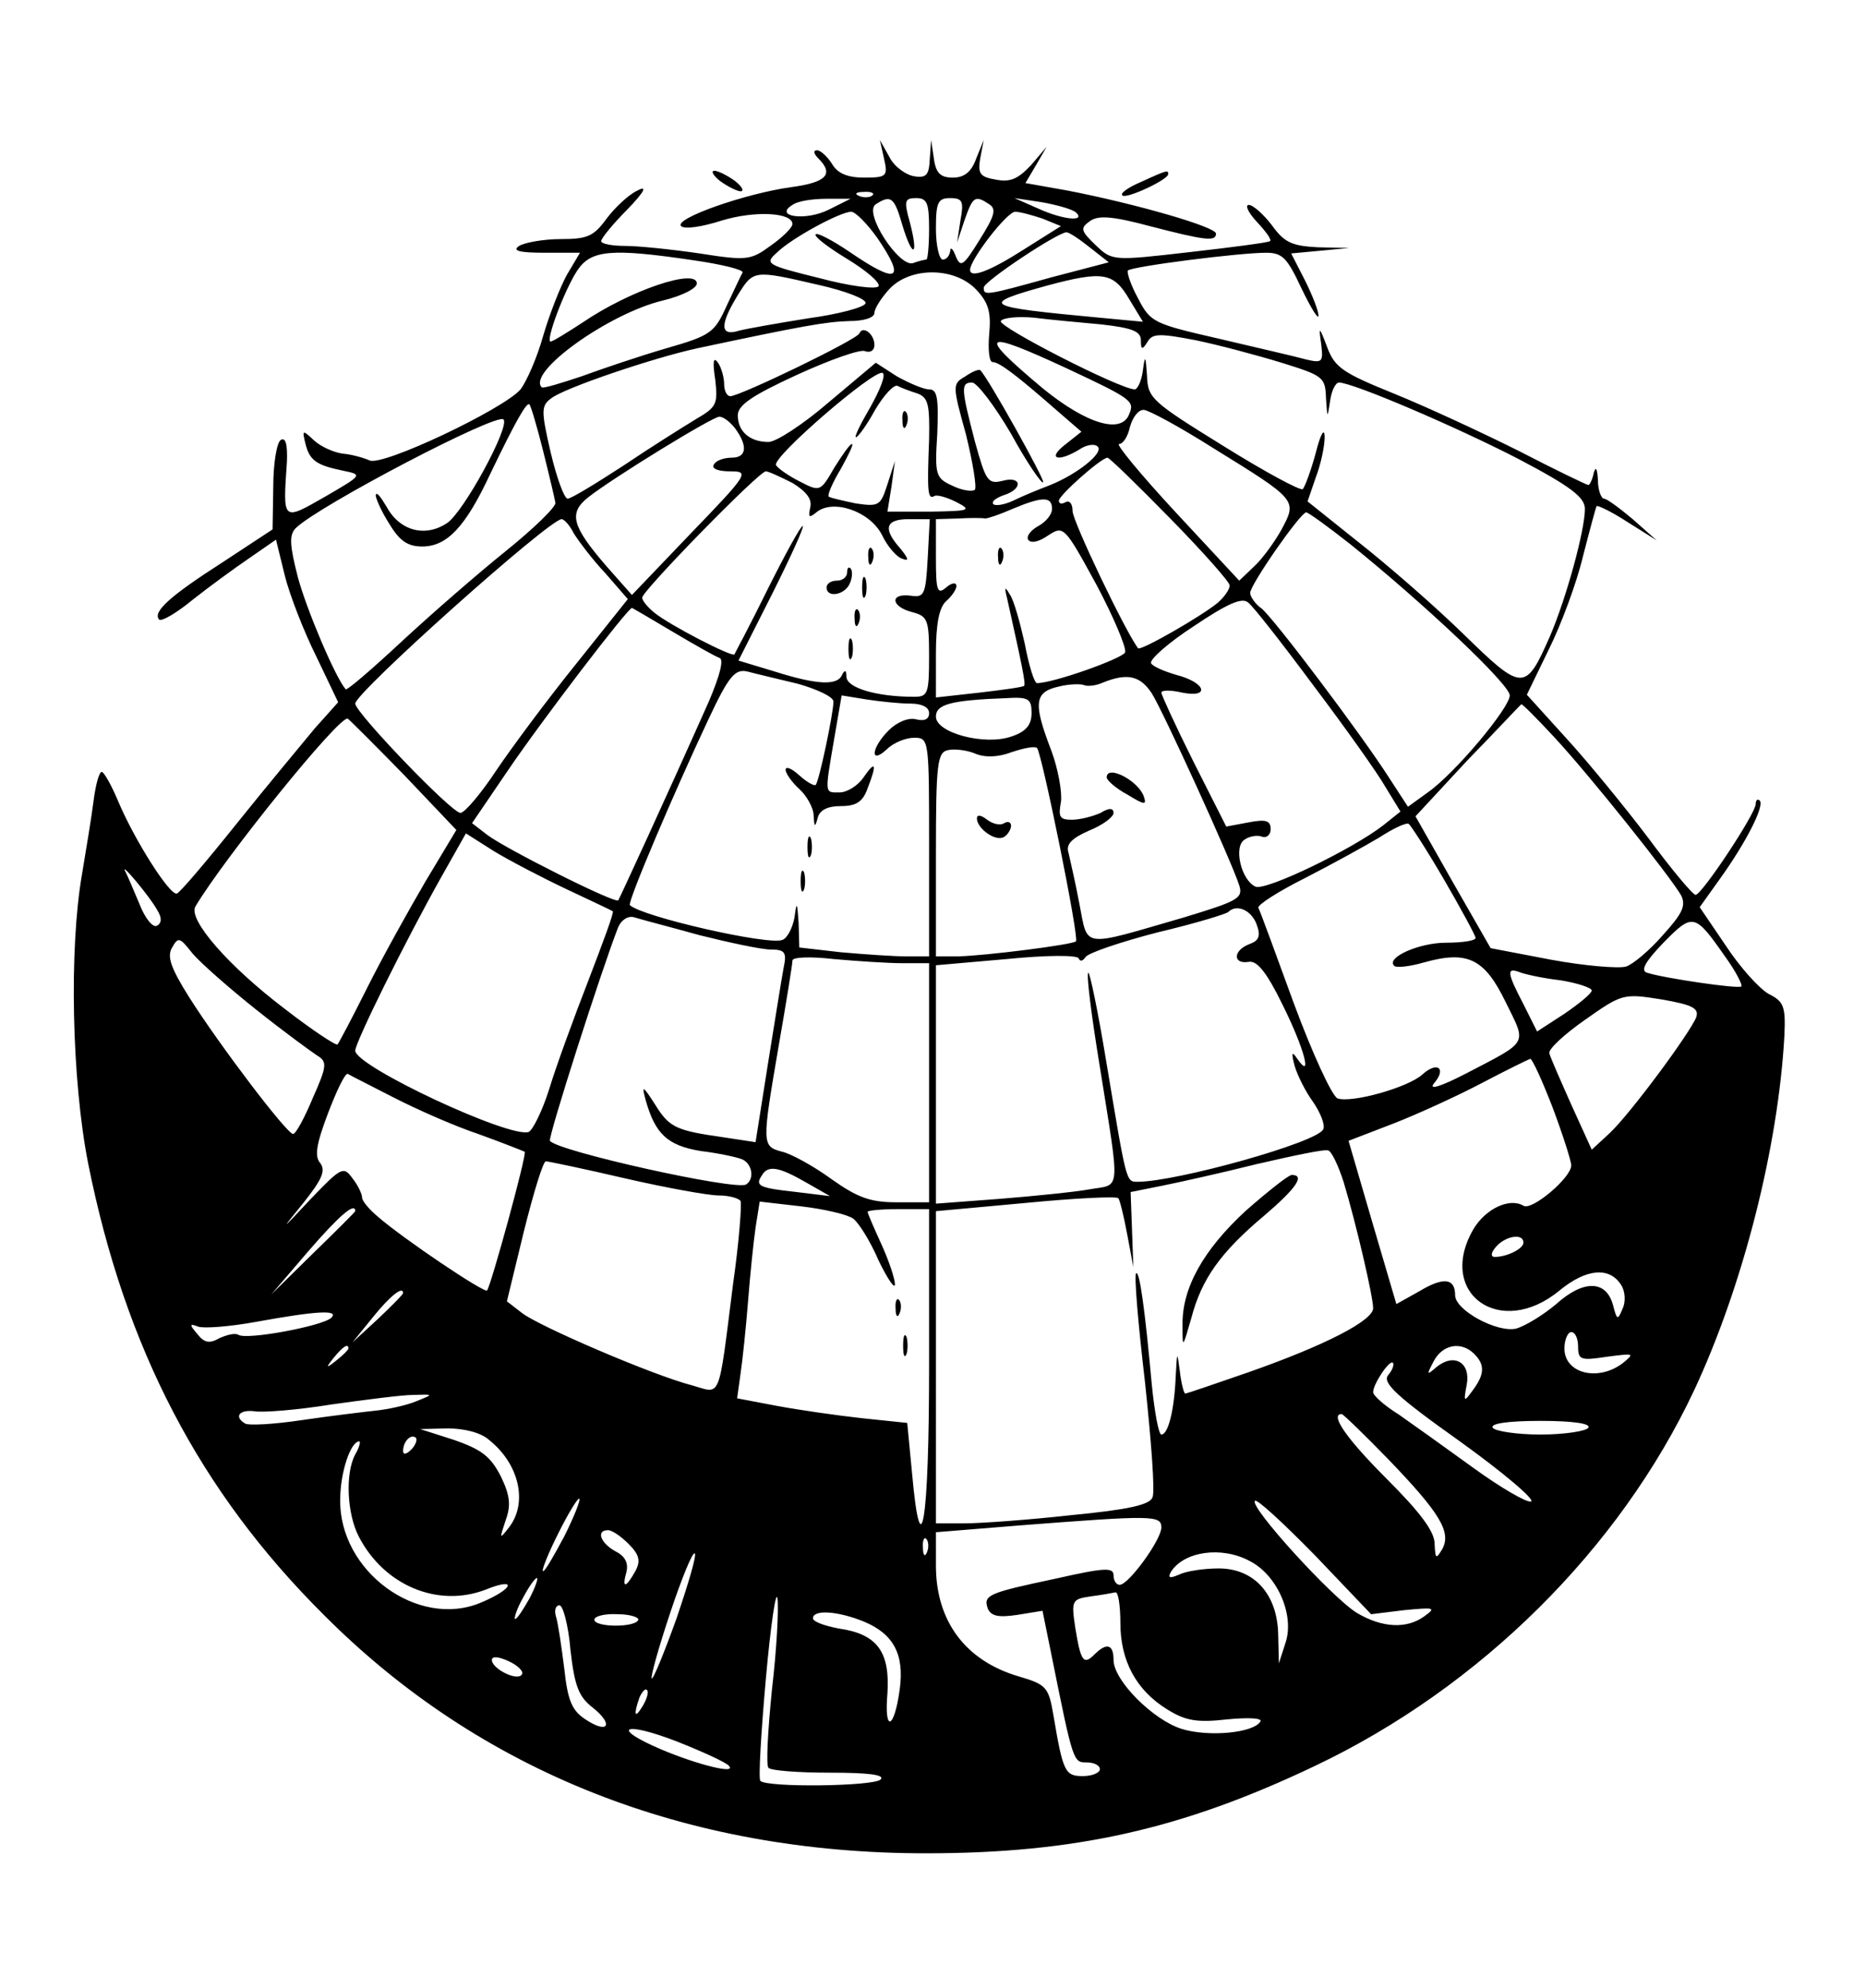 <?xml version="1.0" standalone="no"?>
<!DOCTYPE svg PUBLIC "-//W3C//DTD SVG 20010904//EN"
 "http://www.w3.org/TR/2001/REC-SVG-20010904/DTD/svg10.dtd">
<svg version="1.0" xmlns="http://www.w3.org/2000/svg"
 width="273pt" height="291pt" viewBox="0 0 273 291"
 preserveAspectRatio="xMidYMid meet">

<g transform="translate(0,291) scale(0.1,-0.1)"
fill="#000000" stroke="none">
<path d="M1294 2678 c6 -26 4 -28 -29 -28 -24 0 -39 6 -47 20 -7 11 -17 20
-22 20 -6 0 -5 -5 2 -12 23 -23 12 -35 -40 -42 -66 -9 -172 -46 -161 -57 5 -5
31 -1 59 8 49 15 104 12 104 -5 0 -5 -14 -19 -31 -31 -30 -22 -35 -23 -105
-12 -41 6 -90 11 -109 11 -19 0 -35 3 -35 7 0 4 17 25 38 46 26 27 30 36 15
28 -13 -6 -33 -25 -45 -41 -19 -26 -28 -30 -67 -30 -25 0 -53 -5 -61 -10 -11
-7 0 -10 37 -10 l52 0 -19 -32 c-10 -18 -26 -59 -35 -90 -9 -32 -24 -66 -33
-78 -25 -29 -202 -113 -221 -104 -9 4 -27 9 -40 10 -13 2 -31 10 -41 19 -17
16 -18 16 -13 -4 6 -25 16 -32 55 -40 29 -6 29 -6 -26 -38 -63 -36 -62 -37
-56 51 1 26 -2 36 -9 32 -6 -4 -11 -35 -11 -69 l-1 -62 -73 -48 c-78 -50 -103
-73 -93 -84 4 -3 26 10 49 29 24 19 61 46 83 61 l39 27 13 -53 c7 -28 28 -82
46 -118 l32 -67 -34 -38 c-18 -22 -70 -84 -114 -139 -44 -55 -83 -101 -88
-103 -10 -4 -62 78 -86 135 -10 24 -21 43 -24 43 -4 0 -9 -19 -12 -42 -3 -24
-11 -72 -17 -108 -19 -109 -15 -301 9 -423 54 -270 163 -480 345 -661 229
-230 531 -349 881 -349 218 0 375 35 570 128 242 115 446 318 555 550 71 152
123 355 132 519 2 43 -1 50 -23 61 -14 8 -42 39 -63 71 l-38 56 30 42 c38 53
65 106 58 114 -3 3 -6 1 -6 -5 0 -14 -79 -133 -88 -133 -4 0 -35 37 -69 83
-34 45 -88 111 -120 146 l-58 64 32 66 c18 36 41 98 50 136 10 39 19 72 20 74
1 2 22 -8 45 -23 l43 -27 -35 31 c-19 16 -38 30 -42 30 -4 0 -9 12 -9 28 -1
16 -3 20 -6 10 -2 -10 -6 -18 -8 -18 -2 0 -48 22 -102 50 -54 27 -136 65 -183
84 -74 30 -86 38 -97 67 -12 32 -13 32 -9 5 3 -26 2 -28 -23 -22 -14 4 -71 17
-126 30 -96 22 -101 24 -119 59 -11 20 -17 39 -15 41 6 6 163 26 202 26 24 0
31 -7 52 -52 14 -29 25 -47 25 -40 0 7 -9 30 -20 52 l-20 39 43 4 42 4 -46 1
c-38 2 -49 7 -67 32 -13 17 -28 30 -34 30 -6 0 -1 -11 12 -25 13 -14 22 -26
19 -28 -2 -2 -55 -9 -117 -16 -113 -13 -114 -13 -138 10 -22 21 -23 25 -9 35
12 9 32 8 88 -7 81 -21 97 -23 97 -11 0 10 -119 44 -217 63 l-62 11 16 27 15
26 -23 -27 c-19 -20 -30 -25 -51 -21 -24 4 -27 9 -23 32 l5 26 -11 -27 c-7
-20 -18 -28 -34 -28 -18 0 -25 6 -28 28 l-4 27 -2 -28 c-1 -23 -5 -28 -23 -25
-12 2 -29 14 -36 28 l-14 25 6 -27z m-17 -54 c-3 -3 -12 -4 -19 -1 -8 3 -5 6
6 6 11 1 17 -2 13 -5z m-64 -21 c-34 -17 -81 -10 -53 7 8 6 31 9 50 9 l35 0
-32 -16z m108 -23 c15 -49 24 -46 11 4 -9 32 -8 36 9 36 16 0 19 -7 19 -45 0
-25 -2 -45 -4 -45 -2 0 -11 -2 -19 -5 -20 -8 -74 74 -55 86 22 14 27 11 39
-31z m85 8 l-5 -33 11 33 c12 34 15 37 36 23 11 -7 8 -17 -14 -52 -24 -39 -28
-41 -35 -24 -4 11 -8 14 -8 8 -1 -7 -5 -13 -11 -13 -5 0 -10 20 -10 45 0 39 3
45 21 45 18 0 20 -5 15 -32z m169 11 c15 -14 -19 -11 -56 6 l-34 15 40 -6 c22
-4 44 -10 50 -15z m-291 -37 c43 -63 30 -69 -40 -21 -25 17 -48 29 -50 26 -3
-3 18 -19 46 -36 28 -17 49 -35 46 -40 -3 -5 -42 0 -87 12 -77 19 -80 21 -62
37 21 21 93 60 109 60 6 0 23 -17 38 -38z m242 28 l27 -11 -54 -34 c-50 -32
-79 -43 -79 -30 0 15 54 85 66 85 7 0 25 -5 40 -10z m69 -42 l28 -22 -84 -22
c-97 -27 -99 -27 -99 -15 0 9 107 80 121 81 4 0 19 -10 34 -22z m-580 -19 c42
-6 74 -14 72 -18 -2 -3 -12 -25 -23 -48 -18 -40 -23 -44 -89 -63 -38 -11 -94
-30 -124 -41 -30 -10 -56 -18 -58 -16 -22 22 98 108 177 127 29 7 50 18 50 25
0 23 -98 -10 -167 -57 -23 -15 -44 -28 -47 -28 -8 0 20 75 39 104 20 30 49 33
170 15z m183 -36 c40 -9 71 -21 69 -27 -2 -6 -40 -16 -84 -22 -44 -7 -89 -15
-101 -18 -28 -9 -29 8 -2 52 23 37 23 37 118 15z m231 -7 c18 -19 22 -33 19
-65 -2 -23 0 -41 5 -41 10 0 37 -21 93 -70 l37 -32 -24 -19 c-27 -21 -10 -26
21 -7 10 7 23 9 27 4 9 -9 -31 -41 -72 -57 -16 -6 -40 -16 -52 -22 -13 -6 -26
-8 -29 -5 -3 4 4 9 15 13 29 9 27 29 -2 21 -21 -5 -24 0 -40 58 -20 77 -21 86
-4 86 7 0 33 -34 57 -75 23 -42 45 -74 47 -71 3 3 -80 152 -92 164 -2 2 -12
-2 -22 -9 -19 -11 -19 -13 1 -85 10 -41 16 -77 13 -81 -4 -3 -19 -1 -33 6 -24
11 -26 15 -22 76 2 53 0 65 -12 65 -8 0 -29 9 -47 19 l-31 20 -69 -58 c-37
-32 -77 -58 -88 -58 -27 0 -45 15 -45 39 0 15 21 29 86 59 48 22 93 38 100 35
8 -3 14 1 14 9 0 16 -17 29 -22 17 -3 -9 -175 -92 -189 -92 -5 0 -9 8 -9 18 0
9 -4 24 -9 31 -7 10 -8 1 -4 -25 4 -36 2 -40 -29 -58 -18 -11 -66 -41 -106
-68 -40 -26 -76 -48 -81 -48 -5 0 -16 30 -25 68 -14 61 -14 68 1 79 19 15 149
59 213 73 155 33 189 39 223 40 22 0 37 5 37 12 0 6 10 22 22 35 31 33 96 32
127 -1z m224 -14 l20 -33 -64 6 c-171 16 -177 19 -76 47 82 22 97 19 120 -20z
m-40 -37 c44 -5 57 -10 57 -23 0 -14 2 -15 10 -2 7 12 18 12 70 2 34 -7 90
-22 126 -33 61 -19 64 -21 65 -52 2 -30 2 -30 6 -4 2 15 8 27 13 27 20 0 170
-64 263 -112 76 -40 97 -56 97 -73 0 -31 -27 -130 -51 -186 -36 -82 -40 -82
-127 3 -42 41 -111 101 -153 134 l-75 60 12 35 c7 18 13 45 13 59 0 15 -6 5
-13 -23 -7 -26 -16 -50 -19 -53 -3 -3 -55 25 -116 63 -105 65 -111 70 -112
103 -2 30 -3 31 -6 8 -2 -16 -8 -28 -12 -28 -21 0 -201 92 -196 100 3 5 25 7
48 5 23 -3 68 -7 100 -10z m-52 -64 c96 -45 100 -48 92 -67 -11 -30 -62 -15
-126 37 -98 82 -91 88 34 30z m-287 -57 c-14 -24 -24 -44 -21 -44 3 0 16 18
28 40 13 22 28 38 33 35 6 -3 19 -8 29 -11 16 -6 18 -17 17 -68 -3 -77 -2 -88
8 -82 4 2 18 -2 32 -9 23 -12 20 -13 -38 -14 l-63 0 6 37 5 37 -11 -34 c-10
-31 -12 -33 -46 -28 -19 4 -37 8 -40 10 -2 3 6 21 18 41 11 20 19 36 16 36 -3
0 -14 -16 -26 -35 -20 -35 -21 -35 -50 -20 -16 8 -32 19 -35 24 -7 11 145 142
156 135 5 -3 -4 -25 -18 -50z m-479 -64 c9 -36 17 -70 18 -76 1 -6 -32 -38
-73 -71 -41 -33 -110 -93 -153 -133 -43 -40 -79 -71 -81 -69 -15 17 -57 116
-70 164 -12 47 -13 62 -3 72 34 33 294 169 304 159 10 -10 -59 -137 -83 -152
-32 -21 -69 -11 -88 24 -9 15 -15 23 -16 17 0 -5 9 -25 20 -42 15 -25 27 -33
48 -33 36 0 63 28 99 105 38 79 54 107 58 103 2 -2 11 -32 20 -68z m981 4
c123 -76 123 -76 100 -119 -10 -18 -28 -43 -40 -54 l-22 -21 -93 100 c-51 55
-88 100 -83 100 6 0 13 11 16 25 4 14 12 25 20 25 7 0 53 -25 102 -56z m-700
29 c19 -26 17 -43 -5 -43 -11 0 -23 -4 -26 -10 -4 -6 6 -10 24 -10 28 0 27 -3
-57 -90 l-87 -91 -38 43 c-50 58 -55 77 -26 100 37 29 182 118 192 118 6 0 16
-8 23 -17z m637 -132 c48 -49 87 -93 87 -98 0 -6 -8 -17 -17 -25 -24 -20 -113
-71 -117 -67 -18 23 -96 186 -96 201 0 10 -4 16 -10 13 -5 -3 -10 -3 -10 2 0
8 61 62 71 63 3 0 44 -40 92 -89z m-553 52 c21 -13 29 -24 26 -36 -3 -14 -2
-16 9 -7 24 20 78 2 96 -33 8 -17 22 -33 30 -35 10 -4 9 0 -3 15 -26 29 -22
43 12 43 l31 0 -3 -57 c-3 -54 -5 -58 -25 -55 -31 4 -29 -16 2 -24 23 -6 25
-11 25 -65 0 -55 -2 -59 -22 -59 -55 0 -98 13 -99 29 0 10 -2 11 -6 4 -6 -17
-36 -16 -99 4 l-53 16 50 99 c27 54 47 98 44 98 -3 0 -26 -42 -51 -92 -25 -51
-48 -94 -49 -96 -4 -4 -95 43 -117 61 -10 8 -18 18 -18 22 0 10 171 185 181
185 4 0 21 -8 39 -17z m380 -38 c0 -8 -9 -19 -20 -25 -11 -6 -18 -15 -15 -20
4 -6 16 -3 29 6 23 15 24 14 71 -72 25 -47 44 -92 42 -99 -4 -9 -105 -45 -129
-45 -4 0 -12 26 -18 58 -7 31 -16 64 -22 72 -7 12 -8 11 -4 -5 22 -99 28 -127
25 -129 -2 -2 -32 -6 -66 -10 l-63 -7 0 64 c0 45 5 68 15 77 8 7 15 17 15 22
0 6 -7 5 -15 -2 -13 -11 -15 -5 -15 44 l0 56 33 1 c17 1 35 1 39 0 4 0 22 6
40 14 43 18 58 19 58 0z m437 -52 c108 -87 233 -205 233 -221 0 -18 -80 -114
-120 -142 l-29 -21 -28 43 c-41 64 -167 231 -186 247 -10 7 -17 18 -17 23 0
12 73 117 82 118 3 0 32 -21 65 -47z m-1137 16 c7 -11 27 -38 46 -58 l33 -38
-75 -94 c-42 -52 -94 -122 -117 -156 -23 -35 -47 -63 -53 -63 -13 0 -154 147
-154 160 0 16 283 269 302 270 4 0 12 -9 18 -21z m1083 -223 c46 -61 93 -127
105 -148 l22 -36 -25 -20 c-45 -35 -171 -96 -187 -90 -21 9 -33 59 -16 69 7 5
19 7 26 4 6 -2 12 3 12 11 0 13 -7 15 -33 10 l-32 -6 -48 95 c-26 52 -47 98
-47 101 0 4 14 4 31 0 41 -8 34 15 -9 26 -17 5 -34 12 -37 17 -3 5 25 30 62
54 49 33 71 43 80 35 7 -5 50 -60 96 -122z m-938 79 c32 -19 62 -36 68 -38 7
-2 1 -25 -15 -63 -65 -146 -131 -289 -133 -292 -5 -5 -166 76 -192 96 l-22 17
51 75 c50 74 177 240 183 240 1 0 28 -16 60 -35z m183 -76 c28 -8 52 -19 52
-26 0 -17 -21 -117 -26 -122 -2 -2 -13 4 -24 14 -11 10 -20 14 -20 8 0 -5 9
-18 20 -28 11 -10 21 -28 21 -39 1 -17 2 -18 6 -3 3 11 14 17 34 17 22 0 32 6
39 26 14 36 12 42 -6 16 -8 -12 -24 -22 -35 -22 -22 0 -22 -4 -8 78 l11 64 37
-6 c20 -3 48 -6 64 -6 16 0 27 -5 27 -14 0 -9 -7 -12 -19 -9 -11 3 -28 -4 -40
-16 -26 -26 -28 -51 -3 -28 10 10 28 17 40 17 22 0 22 -2 22 -160 l0 -160 -34
0 c-18 0 -61 3 -95 6 l-61 7 -1 36 c-2 31 -3 32 -6 8 -3 -16 -11 -31 -18 -33
-21 -8 -205 34 -223 51 -4 4 66 168 115 272 30 64 39 74 57 70 11 -3 45 -11
74 -18z m518 -14 c16 -25 116 -244 128 -281 6 -19 -2 -23 -81 -47 -152 -44
-140 -46 -153 20 -6 32 -14 66 -16 75 -4 12 5 21 30 32 20 8 36 20 36 26 0 7
-6 8 -19 0 -11 -5 -30 -10 -42 -10 -18 0 -20 4 -16 26 2 14 -4 48 -14 75 -27
70 -25 86 11 94 16 4 33 4 37 2 5 -2 17 -1 28 4 35 14 54 10 71 -16z m-176
-29 c0 -17 -8 -27 -29 -34 -39 -14 -111 5 -111 29 0 18 22 24 103 27 33 2 37
-1 37 -22z m765 -35 c52 -56 170 -204 186 -232 7 -15 2 -26 -27 -58 -19 -22
-44 -43 -54 -46 -11 -3 -60 1 -109 10 l-89 17 -55 96 -55 97 76 82 c43 44 78
82 79 82 1 1 23 -21 48 -48z m-1683 -56 l76 -80 -45 -75 c-24 -41 -63 -111
-85 -155 -22 -44 -42 -82 -44 -84 -2 -2 -37 21 -77 52 -83 63 -142 131 -131
150 43 72 211 280 223 275 3 -2 40 -39 83 -83z m889 34 c18 6 34 9 37 6 7 -7
62 -278 57 -283 -5 -5 -132 -21 -172 -22 l-33 0 0 149 c0 134 2 150 18 153 9
2 27 0 39 -5 14 -6 33 -6 54 2z m633 -187 c25 -43 46 -82 46 -85 0 -4 -19 -7
-43 -7 -40 0 -89 -22 -76 -34 3 -3 22 -1 43 5 64 18 89 6 120 -58 31 -63 35
-56 -59 -105 -37 -19 -54 -24 -46 -14 19 22 5 33 -17 13 -21 -19 -103 -42
-124 -35 -8 3 -37 66 -64 139 -27 74 -50 137 -52 140 -2 4 29 24 69 44 39 20
88 47 108 59 20 13 39 22 43 20 3 -2 27 -39 52 -82z m-1284 -14 c36 -17 66
-31 67 -32 2 -2 -15 -47 -36 -102 -21 -54 -47 -125 -57 -158 -10 -32 -24 -60
-30 -63 -27 -10 -254 96 -254 119 0 12 73 160 127 256 l35 62 41 -26 c23 -14
71 -39 107 -56z m-600 -30 c7 -11 7 -19 0 -23 -6 -4 -18 11 -26 32 -9 21 -18
43 -21 48 -7 14 36 -37 47 -57z m1609 -20 c7 -18 4 -25 -10 -30 -24 -9 -25
-30 -1 -26 12 2 26 -15 49 -62 32 -64 45 -113 22 -80 -8 12 -9 9 -4 -10 4 -14
16 -38 27 -53 11 -16 18 -34 15 -40 -7 -19 -215 -77 -272 -77 -17 0 -16 -1
-46 178 -12 73 -24 130 -26 128 -3 -3 5 -65 17 -138 30 -188 31 -171 -15 -179
-22 -4 -82 -10 -132 -14 l-93 -7 0 175 0 174 103 9 c60 6 104 6 106 1 2 -5 6
-4 10 2 4 6 51 22 105 36 55 13 101 27 104 30 12 12 33 3 41 -17z m-815 -17
c44 -11 91 -21 104 -21 21 0 24 -4 19 -27 -3 -16 -13 -79 -23 -141 l-18 -114
-46 7 c-70 10 -80 14 -101 48 -18 28 -20 29 -14 7 14 -50 32 -67 81 -75 25 -3
53 -9 60 -12 15 -6 19 -29 6 -37 -16 -9 -277 49 -287 64 -3 5 75 249 100 313
5 11 15 17 24 14 9 -3 52 -14 95 -26z m1501 -31 c16 -22 26 -42 24 -44 -4 -4
-113 12 -138 20 -10 3 -3 16 24 44 43 44 46 43 90 -20z m-2150 -78 c40 -32 80
-61 89 -67 15 -9 15 -15 -6 -62 -12 -29 -25 -53 -29 -53 -9 0 -107 129 -152
200 -27 43 -33 60 -25 73 9 16 11 15 30 -9 12 -14 54 -51 93 -82z m946 68 l39
0 0 -175 0 -175 -48 0 c-38 0 -57 7 -95 34 -26 19 -59 37 -72 40 -30 8 -30 10
-5 156 11 63 20 119 20 124 0 5 27 6 61 2 34 -3 79 -6 100 -6z m963 -25 c25
-4 46 -11 46 -15 0 -4 -18 -19 -40 -34 l-40 -26 -20 40 c-24 46 -25 54 -6 47
7 -3 34 -9 60 -12z m199 -54 c-9 -23 -97 -142 -127 -170 l-26 -24 -30 66 c-16
36 -31 70 -32 75 -2 6 22 28 52 49 54 38 56 39 112 30 46 -8 55 -13 51 -26z
m-210 -133 c15 -40 27 -78 27 -84 0 -18 -58 -67 -70 -59 -20 12 -55 -4 -73
-34 -55 -94 39 -162 126 -90 39 32 73 35 90 8 6 -9 7 -25 2 -35 -7 -17 -8 -17
-14 6 -10 36 -43 37 -83 1 -19 -16 -45 -32 -59 -36 -28 -6 -89 27 -89 49 0 25
-17 27 -52 6 l-34 -19 -35 119 -35 120 65 25 c36 14 95 41 131 60 36 19 67 34
70 35 3 0 18 -33 33 -72z m-1698 16 c33 -17 89 -42 125 -54 36 -13 66 -25 68
-26 4 -2 -49 -195 -55 -203 -3 -5 -122 75 -160 108 -13 11 -23 23 -23 28 0 5
-6 18 -14 28 -13 18 -16 17 -61 -30 -45 -48 -45 -48 -11 -6 27 34 33 47 25 58
-9 10 -6 28 11 73 13 34 25 59 29 58 3 -2 33 -17 66 -34z m1392 -125 c18 -60
43 -167 43 -184 0 -18 -69 -54 -183 -94 -49 -17 -90 -31 -92 -31 -2 0 -6 15
-8 33 -4 30 -4 29 -6 -8 -2 -49 -11 -85 -21 -85 -4 0 -10 33 -14 73 -10 110
-18 168 -23 163 -3 -3 3 -74 13 -159 9 -85 15 -161 11 -169 -4 -11 -36 -18
-119 -26 -63 -7 -133 -12 -156 -12 l-42 0 0 228 0 229 131 12 c72 7 133 10
136 7 2 -2 8 -26 13 -53 l9 -48 -2 55 -2 55 45 9 c25 5 88 19 140 32 52 12 99
22 104 20 5 -1 15 -22 23 -47z m-1052 6 c61 -14 122 -25 137 -25 15 0 29 -4
32 -8 2 -4 -2 -59 -11 -122 -22 -174 -17 -160 -60 -148 -58 15 -225 87 -249
106 l-22 17 25 103 c14 56 28 102 32 102 3 0 56 -11 116 -25z m265 -6 l35 -20
-49 6 c-55 6 -61 9 -51 24 9 16 25 13 65 -10z m69 -53 c8 -6 25 -33 37 -61 13
-27 24 -43 24 -35 0 8 -9 35 -20 59 -11 24 -20 45 -20 47 0 2 20 4 45 4 l45 0
0 -230 c0 -229 -12 -301 -25 -156 l-7 73 -67 7 c-36 4 -92 12 -124 18 l-58 11
5 36 c3 20 8 68 11 106 3 39 8 87 11 108 l6 38 61 -7 c34 -4 68 -12 76 -18z
m-729 11 c0 -1 -28 -29 -62 -62 l-61 -60 54 63 c45 52 69 73 69 59z m1710 -46
c0 -9 -24 -21 -42 -21 -6 0 -6 6 2 15 14 16 40 20 40 6z m-1640 -74 c0 -2 -17
-19 -37 -38 l-37 -34 30 37 c25 31 44 46 44 35z m-105 -36 c-12 -12 -124 -33
-136 -25 -5 3 -17 0 -28 -5 -14 -8 -22 -7 -32 6 -12 14 -12 16 1 11 8 -3 47 0
85 7 88 16 122 18 110 6z m1825 -42 c0 -20 4 -21 43 -15 39 5 40 5 23 -9 -36
-28 -86 -16 -86 21 0 13 5 24 10 24 6 0 10 -10 10 -21z m-1800 -3 c0 -2 -8
-10 -17 -17 -16 -13 -17 -12 -4 4 13 16 21 21 21 13z m1648 -8 c16 -16 15 -30
-2 -53 -13 -18 -14 -18 -9 8 6 32 -18 47 -44 26 -15 -13 -15 -12 -4 9 13 24
40 29 59 10z m-126 -31 c-9 -11 12 -31 105 -97 64 -46 111 -86 104 -88 -6 -2
-44 20 -84 49 -40 29 -89 64 -109 78 -21 13 -38 28 -38 33 0 12 24 48 29 43 2
-3 -1 -11 -7 -18z m-1422 -38 c-14 -6 -41 -12 -60 -14 -19 -2 -68 -8 -109 -14
-40 -6 -77 -8 -82 -5 -17 10 -9 21 14 18 12 -2 63 2 112 10 50 7 104 14 120
14 30 1 30 1 5 -9z m1422 -85 c76 -79 93 -107 79 -132 -9 -15 -10 -14 -11 8 0
18 -21 46 -70 95 -59 59 -84 95 -66 95 2 0 33 -30 68 -66z m293 46 c-3 -5 -35
-10 -70 -10 -35 0 -67 5 -70 10 -4 6 22 10 70 10 48 0 74 -4 70 -10z m-1609
-18 c44 -35 57 -92 29 -128 -14 -18 -14 -17 -5 10 8 22 7 36 -7 65 -15 29 -28
39 -68 53 l-50 16 40 1 c24 0 49 -6 61 -17z m-114 -14 c-7 -7 -12 -8 -12 -2 0
14 12 26 19 19 2 -3 -1 -11 -7 -17z m-82 -7 c-15 -28 -12 -87 5 -120 37 -72
116 -105 186 -78 47 19 41 1 -7 -19 -92 -39 -208 46 -206 151 0 39 15 85 28
85 2 0 0 -9 -6 -19z m306 -120 c-15 -28 -28 -51 -31 -51 -3 0 7 25 22 55 15
30 29 53 31 51 2 -2 -8 -27 -22 -55z m1230 -108 c43 4 47 4 29 -9 -26 -19 -62
-17 -99 5 -37 23 -158 156 -149 164 3 3 42 -33 88 -80 l82 -86 49 6z m-356
121 c0 -18 -48 -84 -61 -84 -5 0 -9 6 -9 14 0 12 -14 11 -85 -5 -99 -21 -106
-24 -99 -44 5 -11 16 -13 43 -9 l37 6 13 -64 c32 -159 32 -158 52 -158 10 0
19 -4 19 -10 0 -5 -11 -10 -25 -10 -26 0 -29 6 -43 89 -7 41 -10 45 -51 57
-78 23 -121 81 -121 162 l0 49 123 10 c194 15 207 15 207 -3z m-780 -24 c16
-16 18 -25 10 -40 -14 -25 -20 -26 -13 -1 3 13 -2 23 -16 30 -22 12 -29 31
-11 31 6 0 19 -9 30 -20z m437 -12 c-3 -8 -6 -5 -6 6 -1 11 2 17 5 13 3 -3 4
-12 1 -19z m-367 -98 c-18 -50 -34 -89 -36 -87 -2 2 10 45 27 96 17 51 33 90
36 87 3 -3 -10 -46 -27 -96z m839 85 c40 -20 66 -78 53 -119 l-10 -31 -1 42
c-1 59 -35 97 -87 97 -22 0 -48 -4 -58 -9 -14 -6 -17 -5 -12 4 19 30 74 38
115 16z m-1054 -55 c-9 -16 -18 -30 -21 -30 -2 0 2 14 11 30 9 17 18 30 21 30
2 0 -2 -13 -11 -30z m355 -133 c-6 -60 -9 -112 -5 -115 4 -4 44 -7 90 -7 56 0
81 -3 74 -10 -10 -10 -166 -12 -176 -2 -3 3 1 70 8 149 7 79 15 132 17 118 2
-14 -1 -74 -8 -133z m510 97 c0 -55 23 -98 68 -126 27 -17 44 -20 88 -15 31 3
52 2 49 -3 -10 -17 -76 -23 -115 -11 -42 13 -100 71 -100 101 0 23 -10 26 -28
8 -16 -16 -20 -10 -28 39 -6 40 -5 42 22 46 16 2 32 5 37 6 4 0 7 -20 7 -45z
m-805 -39 c6 -53 12 -69 33 -85 31 -25 22 -39 -11 -17 -20 13 -26 28 -31 74
-4 32 -9 66 -12 76 -3 9 -1 17 5 17 5 0 13 -29 16 -65z m99 43 c-7 -11 -64
-10 -64 1 0 5 15 9 34 8 19 0 33 -5 30 -9z m331 -2 c43 -18 59 -48 52 -99 -8
-59 -23 -64 -18 -6 4 61 -15 87 -71 95 -21 4 -38 10 -38 15 0 13 36 11 75 -5z
m-501 -77 c-6 -11 -44 8 -44 21 0 6 10 5 25 -2 13 -6 22 -15 19 -19z m177 -46
c-12 -20 -14 -14 -5 12 4 9 9 14 11 11 3 -2 0 -13 -6 -23z m126 -88 c12 -13
-47 2 -99 24 -75 32 -56 42 22 12 38 -15 73 -31 77 -36z"/>
<path d="M1321 2294 c0 -11 3 -14 6 -6 3 7 2 16 -1 19 -3 4 -6 -2 -5 -13z"/>
<path d="M1271 2094 c0 -11 3 -14 6 -6 3 7 2 16 -1 19 -3 4 -6 -2 -5 -13z"/>
<path d="M1240 2072 c0 -7 -7 -12 -15 -12 -8 0 -15 -4 -15 -10 0 -16 27 -11
34 6 4 9 4 19 1 22 -3 3 -5 0 -5 -6z"/>
<path d="M1262 2050 c0 -14 2 -19 5 -12 2 6 2 18 0 25 -3 6 -5 1 -5 -13z"/>
<path d="M1251 2004 c0 -11 3 -14 6 -6 3 7 2 16 -1 19 -3 4 -6 -2 -5 -13z"/>
<path d="M1242 1960 c0 -14 2 -19 5 -12 2 6 2 18 0 25 -3 6 -5 1 -5 -13z"/>
<path d="M1461 2094 c0 -11 3 -14 6 -6 3 7 2 16 -1 19 -3 4 -6 -2 -5 -13z"/>
<path d="M1182 1670 c0 -14 2 -19 5 -12 2 6 2 18 0 25 -3 6 -5 1 -5 -13z"/>
<path d="M1172 1620 c0 -14 2 -19 5 -12 2 6 2 18 0 25 -3 6 -5 1 -5 -13z"/>
<path d="M1620 1772 c0 -4 13 -16 30 -25 26 -16 29 -16 24 -2 -9 23 -54 46
-54 27z"/>
<path d="M1430 1712 c0 -15 28 -35 40 -27 5 3 10 11 10 16 0 6 -5 7 -10 4 -6
-4 -17 -1 -25 5 -9 7 -15 8 -15 2z"/>
<path d="M1824 1138 c-63 -58 -94 -114 -93 -168 0 -35 0 -34 13 11 15 57 43
96 106 149 47 40 61 60 41 60 -5 0 -35 -24 -67 -52z"/>
<path d="M1311 994 c0 -11 3 -14 6 -6 3 7 2 16 -1 19 -3 4 -6 -2 -5 -13z"/>
<path d="M1322 940 c0 -14 2 -19 5 -12 2 6 2 18 0 25 -3 6 -5 1 -5 -13z"/>
<path d="M1054 2645 c11 -8 25 -15 30 -15 6 0 2 7 -8 15 -11 8 -25 15 -30 15
-6 0 -2 -7 8 -15z"/>
<path d="M1671 2644 c-19 -8 -32 -17 -28 -20 5 -6 67 23 67 31 0 6 0 7 -39
-11z"/>
</g>
</svg>
